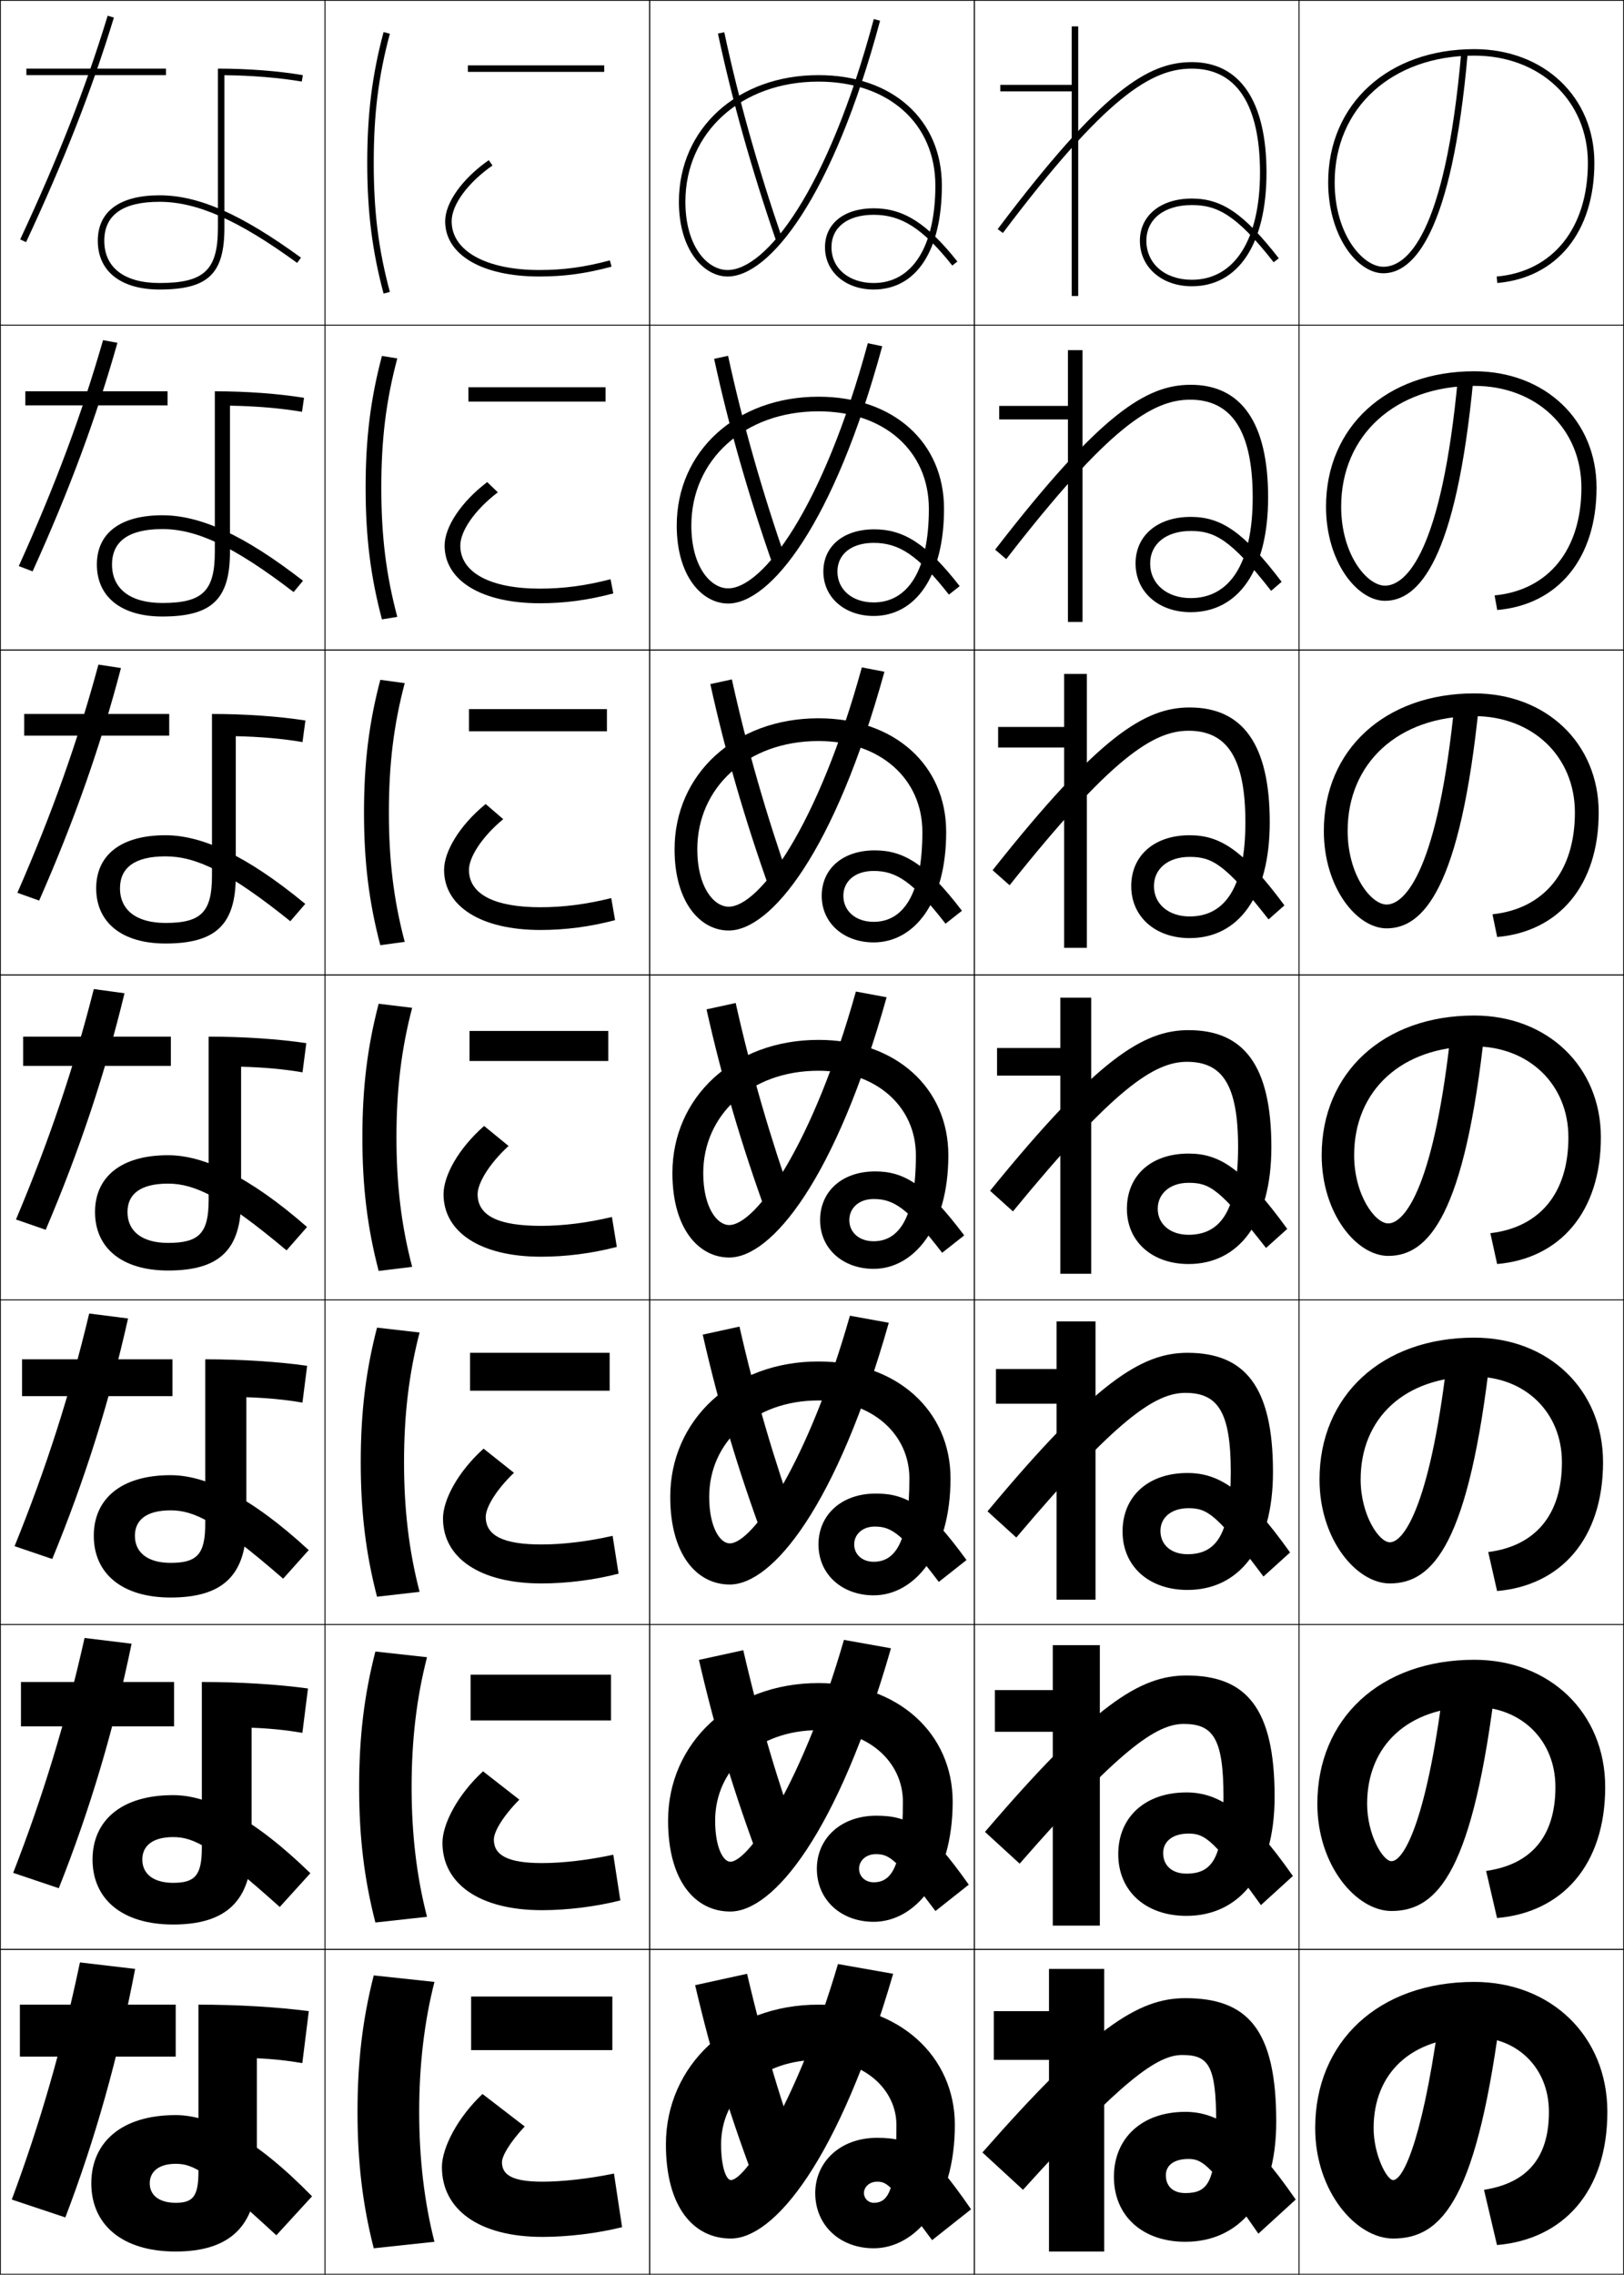 <?xml version="1.0" encoding="utf-8"?>
<!-- Generator: Adobe Illustrator 11 Build 225, SVG Export Plug-In . SVG Version: 6.0.0 Build 78)  -->
<!DOCTYPE svg PUBLIC "-//W3C//DTD SVG 1.0//EN"    "http://www.w3.org/TR/2001/REC-SVG-20010904/DTD/svg10.dtd">
<svg  xmlns="http://www.w3.org/2000/svg" xmlns:xlink="http://www.w3.org/1999/xlink" xmlns:a="http://ns.adobe.com/AdobeSVGViewerExtensions/3.0/"
	 width="500.25" height="700.25" viewBox="0 0 500.25 700.25" overflow="visible" enable-background="new 0 0 500.25 700.25"
	 xml:space="preserve">
		<g id="glyphs">
			<g>
				<rect x="0.125" y="0.125" fill="none" stroke="#000000" stroke-width="0.25" width="100" height="100"/> 
				<rect x="400.125" y="0.125" fill="none" stroke="#000000" stroke-width="0.25" width="100" height="100"/> 
				<rect x="100.125" y="0.125" fill="none" stroke="#000000" stroke-width="0.25" width="100" height="100"/> 
				<rect x="200.125" y="0.125" fill="none" stroke="#000000" stroke-width="0.25" width="100" height="100"/> 
				<rect x="300.125" y="0.125" fill="none" stroke="#000000" stroke-width="0.25" width="100" height="100"/> 
				<rect x="0.125" y="100.125" fill="none" stroke="#000000" stroke-width="0.25" width="100" height="100"/> 
				<rect x="400.125" y="100.125" fill="none" stroke="#000000" stroke-width="0.25" width="100" height="100"/> 
				<rect x="100.125" y="100.125" fill="none" stroke="#000000" stroke-width="0.25" width="100" height="100"/> 
				<rect x="200.125" y="100.125" fill="none" stroke="#000000" stroke-width="0.25" width="100" height="100"/> 
				<rect x="300.125" y="100.125" fill="none" stroke="#000000" stroke-width="0.25" width="100" height="100"/> 
				<rect x="0.125" y="200.125" fill="none" stroke="#000000" stroke-width="0.25" width="100" height="100"/> 
				<rect x="400.125" y="200.125" fill="none" stroke="#000000" stroke-width="0.25" width="100" height="100"/> 
				<rect x="100.125" y="200.125" fill="none" stroke="#000000" stroke-width="0.25" width="100" height="100"/> 
				<rect x="200.125" y="200.125" fill="none" stroke="#000000" stroke-width="0.25" width="100" height="100"/> 
				<rect x="300.125" y="200.125" fill="none" stroke="#000000" stroke-width="0.25" width="100" height="100"/> 
				<rect x="0.125" y="300.125" fill="none" stroke="#000000" stroke-width="0.25" width="100" height="100"/> 
				<rect x="400.125" y="300.125" fill="none" stroke="#000000" stroke-width="0.25" width="100" height="100"/> 
				<rect x="100.125" y="300.125" fill="none" stroke="#000000" stroke-width="0.25" width="100" height="100"/> 
				<rect x="200.125" y="300.125" fill="none" stroke="#000000" stroke-width="0.25" width="100" height="100"/> 
				<rect x="300.125" y="300.125" fill="none" stroke="#000000" stroke-width="0.25" width="100" height="100"/> 
				<rect x="0.125" y="400.125" fill="none" stroke="#000000" stroke-width="0.25" width="100" height="100"/> 
				<rect x="400.125" y="400.125" fill="none" stroke="#000000" stroke-width="0.25" width="100" height="100"/> 
				<rect x="100.125" y="400.125" fill="none" stroke="#000000" stroke-width="0.25" width="100" height="100"/> 
				<rect x="200.125" y="400.125" fill="none" stroke="#000000" stroke-width="0.25" width="100" height="100"/> 
				<rect x="300.125" y="400.125" fill="none" stroke="#000000" stroke-width="0.25" width="100" height="100"/> 
				<rect x="0.125" y="500.125" fill="none" stroke="#000000" stroke-width="0.25" width="100" height="100"/> 
				<rect x="400.125" y="500.125" fill="none" stroke="#000000" stroke-width="0.25" width="100" height="100"/> 
				<rect x="100.125" y="500.125" fill="none" stroke="#000000" stroke-width="0.25" width="100" height="100"/> 
				<rect x="200.125" y="500.125" fill="none" stroke="#000000" stroke-width="0.25" width="100" height="100"/> 
				<rect x="300.125" y="500.125" fill="none" stroke="#000000" stroke-width="0.25" width="100" height="100"/> 
				<rect x="0.125" y="600.125" fill="none" stroke="#000000" stroke-width="0.25" width="100" height="100"/> 
				<rect x="400.125" y="600.125" fill="none" stroke="#000000" stroke-width="0.25" width="100" height="100"/> 
				<rect x="100.125" y="600.125" fill="none" stroke="#000000" stroke-width="0.25" width="100" height="100"/> 
				<rect x="200.125" y="600.125" fill="none" stroke="#000000" stroke-width="0.25" width="100" height="100"/> 
				<rect x="300.125" y="600.125" fill="none" stroke="#000000" stroke-width="0.25" width="100" height="100"/> 
			</g>
			<g>
				<path d="M351.125,74.125c0,8.112,6.729,14,16,14c14.402,0,23-13.084,23-35c0-21.925-8.168-34-23-34
					c-13.344,0-27.406,8.41-59.799,51.398l1.598,1.203
					C340.674,29.59,354.732,21.125,367.125,21.125c13.738,0,21,11.065,21,32c0,20.663-7.851,33-21,33
					c-8.243,0-14-4.935-14-12c0-6.683,5.495-11,14-11c7.594,0,13.578,2.725,25.212,17.615
					l1.576-1.23C383.174,65.764,376.415,61.125,367.125,61.125
					C357.555,61.125,351.125,66.35,351.125,74.125z"/>
				<path d="M306.542,169.207l3.415,2.919c31.557-40.761,45.077-49.085,56.668-49.085
					c12.786,0,19.25,9.721,19.25,30.084c0,20.182-6.972,31-19.083,31
					c-7.383,0-12.501-4.384-12.501-10.667c0-5.997,4.9-10,12.501-10
					c7.258,0,12.264,2.449,24.759,18.43l3.23-2.775
					C383.076,163.691,376.136,159.125,366.792,159.125c-10.257,0-17.001,5.764-17.001,14.333
					c0,8.776,7.083,15,17.001,15c14.732,0,23.833-12.994,23.833-35.333
					c0-23.012-8.287-34.667-23.833-34.667
					C353.258,118.458,339.169,126.971,306.542,169.207z"/>
				<path d="M305.759,267.891l5.232,4.635c31.363-39.386,44.345-47.568,55.134-47.568
					c11.835,0,17.5,8.377,17.5,28.167c0,19.7-6.093,29-17.167,29c-6.521,0-11-3.834-11-9.333
					c0-5.311,4.304-9,11-9c6.924,0,10.951,2.174,24.308,19.244l4.885-4.32
					C382.978,261.619,375.857,257.125,366.458,257.125c-10.941,0-18,6.304-18,15.667
					c0,9.439,7.438,16,18,16c15.064,0,24.667-12.903,24.667-35.667
					c0-24.098-8.406-35.333-24.667-35.333
					C352.734,217.792,338.62,226.408,305.759,267.891z"/>
				<path d="M366.125,380.125c-5.661,0-9.5-3.284-9.5-8c0-4.625,3.708-8,9.5-8
					c6.588,0,9.637,1.898,23.855,20.058l6.538-5.865
					C382.88,359.547,375.578,355.125,366.125,355.125c-11.627,0-19,6.844-19,17c0,10.103,7.791,17,19,17
					c15.395,0,25.5-12.813,25.5-36c0-25.185-8.525-36-25.5-36
					c-13.914,0-28.054,8.719-61.149,49.45l7.049,6.352
					c31.17-38.011,43.613-46.051,53.601-46.051c10.883,0,15.75,7.033,15.75,26.25
					C381.375,372.344,376.161,380.125,366.125,380.125z"/>
				<path d="M304.191,465.258l8.866,8.067c30.977-36.635,42.882-44.534,52.067-44.534
					c9.931,0,14,5.688,14,24.334c0,19.069-4.336,25.333-13.334,25.333
					c-4.997,0-8.333-2.853-8.333-7.167c0-4.059,3.261-6.999,8.667-6.999
					c5.883,0,8.815,2.014,23.07,21.038l8.192-7.41
					c-13.832-19.381-21.835-24.462-31.597-24.462c-12.227,0-20,7.277-20,18
					c0,10.767,8.146,18,20,18c15.726,0,26.334-12.723,26.334-36.333
					c0-26.271-8.645-36.667-26.334-36.667
					C351.688,416.458,337.522,425.28,304.191,465.258z"/>
				<path d="M303.408,563.941l10.684,9.784C344.875,538.466,356.241,530.708,364.625,530.708
					c8.979,0,12.25,4.345,12.25,22.417c0,18.921-3.458,23.667-11.417,23.667
					c-4.333,0-7.166-2.421-7.166-6.334c0-3.492,2.812-6,7.833-6
					c5.179,0,7.995,2.129,22.285,22.02l9.846-8.955
					c-14.023-19.99-22.729-25.73-32.798-25.73c-12.827,0-21,7.71-21,19
					c0,11.429,8.5,19,21,19c16.057,0,27.167-12.633,27.167-36.667
					c0-27.357-8.764-37.334-27.167-37.334
					C351.164,515.791,336.973,524.717,303.408,563.941z"/>
				<path d="M365.125,615.125c-14.484,0-28.701,9.028-62.5,47.5l12.5,11.5
					c30.59-33.884,41.418-41.5,49-41.5c8.027,0,10.5,3,10.5,20.5c0,18.771-2.58,22-9.5,22
					c-3.669,0-6-1.988-6-5.5c0-2.927,2.365-5,7-5c4.475,0,7.174,2.244,21.5,23l11.5-10.5
					c-14.217-20.601-23.623-27-34-27c-13.428,0-22,8.144-22,20c0,12.093,8.854,20,22,20
					c16.388,0,28-12.542,28-37C393.125,624.682,384.242,615.125,365.125,615.125z"/>
			</g>
			<g>
				<path d="M209.125,62.125c0,14.939,7.729,23,15,23c12.875,0,32.391-24.348,46.966-78.741
					l-1.932-0.518C254.936,58.948,235.844,83.125,224.125,83.125c-6.302,0-13-7.36-13-21
					c0-21.439,17.243-37,41-37c21.533,0,36,12.86,36,32c0,18.785-7.103,30-19,30
					c-7.654,0-13-4.523-13-11c0-6.168,4.981-10,13-10c8.598,0,15.161,4.234,24.217,15.622
					l1.566-1.244C285.535,68.717,278.307,64.125,269.125,64.125c-9.112,0-15,4.71-15,12
					c0,7.533,6.309,13,15,13c13.149,0,21-11.963,21-32c0-20.336-15.271-34-38-34
					C227.209,23.125,209.125,39.527,209.125,62.125z"/>
				<path d="M271.763,106.59l-4.442-0.931C253.446,156.756,234.853,181.125,224.292,181.125
					c-5.471,0-11.333-6.747-11.333-19.333c0-20.204,16.304-35.167,39.167-35.167
					c20.272,0,34,12.242,34,30c0,19.142-6.587,28.83-17.003,28.83
					c-6.661,0-11.166-3.986-11.166-9.5c0-5.308,4.262-8.833,11.166-8.833
					c7.781,0,13.594,3.727,23.178,15.932l3.312-2.613
					c-10.161-13.057-17.225-17.485-26.322-17.485c-9.527,0-15.667,5.219-15.667,13
					c0,7.987,6.584,13.667,15.5,13.667c12.81,0,21.669-12.1,21.669-32.997
					c0-20.457-15.573-34.5-38.666-34.5c-25.332,0-43.667,16.828-43.667,39.667
					c0,15.678,7.859,24,15.833,24C237.238,185.792,256.814,161.536,271.763,106.59z"/>
				<path d="M272.436,206.797l-6.955-1.345C251.957,254.565,233.862,279.125,224.458,279.125
					c-4.64,0-9.667-6.132-9.667-17.667c0-18.967,15.364-33.333,37.333-33.333
					c19.013,0,32,11.625,32,28c0,19.5-6.07,27.66-15.005,27.66
					c-5.668,0-9.334-3.449-9.334-8c0-4.448,3.544-7.667,9.334-7.667
					c6.965,0,12.025,3.22,22.139,16.241l5.055-3.982
					c-10.947-14.326-17.846-18.592-26.86-18.592c-9.943,0-16.333,5.728-16.333,14
					c0,8.441,6.859,14.333,16,14.333c12.47,0,22.338-12.235,22.338-33.993
					c0-20.577-15.875-35-39.333-35c-25.747,0-44.333,17.254-44.333,40.333
					c0,16.417,7.99,25,16.667,25
					C237.476,286.458,257.114,262.295,272.436,206.797z"/>
				<path d="M292.125,355.625c0-20.698-16.178-35.5-40-35.5c-26.162,0-45,17.68-45,41
					c0,17.155,8.121,26,17.5,26c13.089,0,32.789-24.071,48.482-80.121l-9.466-1.759
					C250.468,352.374,232.871,377.125,224.625,377.125c-3.808,0-8-5.518-8-16
					c0-17.731,14.425-31.5,35.5-31.5c17.753,0,30,11.007,30,26
					c0,19.856-5.555,26.489-13.008,26.489c-4.675,0-7.5-2.911-7.5-6.5s2.825-6.5,7.5-6.5
					c6.148,0,10.458,2.713,21.101,16.551l6.799-5.352
					c-11.735-15.597-18.468-19.699-27.399-19.699c-10.358,0-17,6.236-17,15
					c0,8.895,7.135,15,16.5,15C281.247,390.614,292.125,378.243,292.125,355.625z"/>
				<path d="M273.779,407.211l-11.977-2.173C248.979,450.183,231.88,475.125,224.792,475.125
					c-2.977,0-6.333-4.903-6.333-14.334c0-16.755,13.76-29.666,33.667-29.666
					c16.554,0,28,10.396,28,24c0,19.911-4.508,25.659-11.006,25.659
					c-3.668,0-6-2.389-6-5.333c0-3.037,2.481-5.5,6.334-5.5
					c5.159,0,8.383,2.08,19.733,17.034L297.719,480.25
					c-12.161-16.683-18.358-20.466-27.933-20.466
					c-10.681,0-17.667,6.642-17.667,15.667c0,9.28,7.334,15.666,17,15.666
					c12.392,0,23.673-12.842,23.673-35.992c0-20.818-16.48-36-40.667-36
					c-26.578,0-45.667,18.106-45.667,41.666c0,17.895,8.251,27,18.333,27
					C237.951,487.791,257.714,463.812,273.779,407.211z"/>
				<path d="M274.452,507.418l-14.488-2.586C247.491,547.992,230.889,573.125,224.958,573.125
					c-2.146,0-4.667-4.289-4.667-12.667c0-15.778,13.095-27.833,31.833-27.833
					c15.355,0,26,9.786,26,22c0,19.967-3.46,24.83-9.003,24.83
					c-2.662,0-4.5-1.866-4.5-4.167c0-2.484,2.136-4.5,5.167-4.5
					c4.17,0,6.308,1.448,18.367,17.517l10.266-8.117
					c-12.587-17.769-18.25-21.232-28.466-21.232c-11.003,0-18.334,7.047-18.334,16.333
					c0,9.667,7.532,16.333,17.5,16.333c12.652,0,24.336-13.312,24.336-36.996
					c0-20.938-16.781-36.5-41.333-36.5c-26.993,0-46.333,18.532-46.333,42.333
					c0,18.633,8.382,28,19.167,28C238.19,588.458,258.013,564.572,274.452,507.418z"/>
				<path d="M270.125,671.625c3.181,0,4.232,0.815,17,18l12-9.5c-13.014-18.855-18.142-22-29-22
					c-11.325,0-19,7.452-19,17c0,10.054,7.73,17,18,17c12.913,0,25-13.784,25-38
					c0-21.059-17.084-37-42-37c-27.408,0-47,18.959-47,43c0,19.371,8.513,29,20,29
					c13.303,0,33.188-23.794,50-81.5l-17-3c-12.123,41.176-28.227,66.5-33,66.5c-1.314,0-3-3.675-3-11
					c0-14.803,12.43-26,30-26c14.157,0,24,9.176,24,20c0,20.021-2.413,24-7,24c-1.656,0-3-1.343-3-3
					C266.125,673.192,267.916,671.625,270.125,671.625z"/>
			</g>
			<g>
				<path d="M137.125,68.125c0,10.327,11.383,17,29,17c7.663,0,14.319-0.907,22.259-3.034
					l-0.518-1.932C180.105,82.238,173.603,83.125,166.125,83.125c-16.402,0-27-5.888-27-15
					c0-5.089,4.936-11.833,12.574-17.181l-1.147-1.639
					C142.395,55.017,137.125,62.403,137.125,68.125z"/>
				<path d="M188.076,178.32c-7.756,2-14.553,2.889-21.785,2.889
					c-15.228,0-24.5-4.92-24.5-13.25c0-4.482,4.413-10.955,11.562-16.401l-3.278-3.146
					c-8.129,6.171-13.117,13.871-13.117,19.547c0,10.775,11.374,17.75,29.333,17.75
					c7.688,0,14.776-0.944,22.632-3.028L188.076,178.32z"/>
				<path d="M188.286,276.481c-7.75,1.921-14.842,2.81-21.828,2.81
					c-14.053,0-22-3.952-22-11.5c0-3.876,3.89-10.077,10.549-15.62l-5.407-4.653
					c-8.103,6.63-12.809,14.644-12.809,20.273c0,11.224,11.364,18.5,29.667,18.5
					c7.714,0,15.234-0.98,23.005-3.023L188.286,276.481z"/>
				<path d="M136.625,367.625c0,11.672,11.354,19.25,30,19.25c7.739,0,15.691-1.018,23.379-3.018
					l-1.508-9.215C180.752,376.484,173.364,377.375,166.625,377.375c-12.879,0-19.5-2.984-19.5-9.75
					c0-3.27,3.367-9.199,9.537-14.84L149.125,346.625
					C141.049,353.715,136.625,362.042,136.625,367.625z"/>
				<path d="M188.706,472.803c-7.738,1.764-15.421,2.655-21.915,2.655
					c-11.705,0-17.167-2.69-17.167-8.5c0-2.805,3.005-8.105,8.692-13.56
					l-9.358-7.44c-7.949,7.146-12.5,15.806-12.5,21.5c0,12.121,11.343,20,30.333,20
					c7.765,0,16.149-1.054,23.753-3.012L188.706,472.803z"/>
				<path d="M188.916,570.964c-7.732,1.685-15.71,2.578-21.957,2.578
					c-10.53,0-14.833-2.396-14.833-7.25c0-2.34,2.642-7.012,7.846-12.28
					l-11.179-8.72c-7.82,7.201-12.5,16.193-12.5,22c0,12.569,11.333,20.75,30.667,20.75
					c7.79,0,16.606-1.091,24.126-3.006L188.916,570.964z"/>
				<path d="M161.625,654.625l-13-10c-7.693,7.257-12.5,16.582-12.5,22.5c0,13.019,11.323,21.5,31,21.5
					c7.816,0,17.063-1.127,24.5-3l-2.5-16.5c-7.726,1.605-16,2.5-22,2.5
					c-9.356,0-12.5-2.102-12.5-6C154.625,663.75,156.904,659.707,161.625,654.625z"/>
			</g>
			<g>
				<path d="M113.125,50.125c0,15.048,1.505,27.088,5.034,40.259l1.932-0.518
					C116.563,76.7,115.125,65.187,115.125,50.125s1.438-26.575,4.966-39.741l-1.932-0.518
					C114.63,23.037,113.125,35.077,113.125,50.125z"/>
				<path d="M122.38,110.34l-4.727-0.765c-3.513,13.218-5.028,25.438-5.028,40.549
					c0,15.11,1.515,27.331,5.028,40.548l4.727-0.764
					c-3.463-13.023-4.922-24.845-4.922-39.785
					C117.458,135.185,118.917,123.364,122.38,110.34z"/>
				<path d="M124.669,210.297l-7.521-1.011C113.65,222.551,112.125,234.952,112.125,250.125
					s1.525,27.574,5.023,40.839l7.521-1.011
					c-3.399-12.881-4.877-25.009-4.877-39.828
					C119.792,235.307,121.27,223.178,124.669,210.297z"/>
				<path d="M126.958,310.254l-10.316-1.258C113.16,322.308,111.625,334.889,111.625,350.125
					s1.535,27.816,5.017,41.129l10.316-1.258C123.623,377.258,122.125,364.822,122.125,350.125
					S123.623,322.992,126.958,310.254z"/>
				<path d="M129.247,410.211l-13.111-1.506c-3.466,13.359-5.012,26.12-5.012,41.42
					c0,15.299,1.545,28.059,5.012,41.419l13.111-1.505
					c-3.271-12.596-4.789-25.339-4.789-39.914
					C124.458,435.549,125.976,422.806,129.247,410.211z"/>
				<path d="M131.536,510.168l-15.905-1.753C112.18,521.821,110.625,534.763,110.625,550.125
					c0,15.361,1.555,28.302,5.006,41.71l15.905-1.753
					c-3.207-12.452-4.745-25.503-4.745-39.957S128.33,522.62,131.536,510.168z"/>
				<path d="M133.825,610.125l-18.7-2c-3.435,13.453-5,26.574-5,42c0,15.424,1.565,28.545,5,42
					l18.7-2c-3.143-12.309-4.7-25.668-4.7-40S130.683,622.434,133.825,610.125z"/>
			</g>
			<g>
				<rect x="144.125" y="20.125" width="42" height="2"/> 
				<rect x="144.291" y="119.208" width="42.25" height="4.417"/> 
				<rect x="144.458" y="218.292" width="42.5" height="6.833"/> 
				<rect x="144.625" y="317.375" width="42.75" height="9.25"/> 
				<rect x="144.792" y="416.458" width="43" height="11.667"/> 
				<rect x="144.958" y="515.542" width="43.25" height="14.083"/> 
				<rect x="145.125" y="614.625" width="43.5" height="16.5"/> 
			</g>
			<g>
				<path d="M6.219,73.702l1.812,0.846C19.908,49.078,28.25,27.757,35.081,5.417
					l-1.912-0.585C26.366,27.08,18.055,48.32,6.219,73.702z"/>
				<path d="M36.171,105.535l-4.427-0.821c-6.583,22.891-14.658,44.553-25.958,69.559
					l4.26,1.621C21.461,150.707,29.619,128.676,36.171,105.535z"/>
				<path d="M37.262,205.653l-6.941-1.057c-6.363,23.532-14.201,45.617-24.967,70.247
					l6.708,2.396C23.015,252.336,30.987,229.596,37.262,205.653z"/>
				<path d="M28.897,304.479c-6.144,24.175-13.745,46.682-23.975,70.936l9.156,3.172
					c10.49-24.621,18.278-48.071,24.275-72.814L28.897,304.479z"/>
				<path d="M39.443,405.889l-11.971-1.528c-5.925,24.817-13.288,47.746-22.983,71.624
					l11.604,3.947C26.122,455.594,33.724,431.434,39.443,405.889z"/>
				<path d="M40.534,506.007l-14.485-1.764c-5.706,25.459-12.832,48.811-21.992,72.312
					l14.052,4.724C27.676,557.224,35.093,532.354,40.534,506.007z"/>
				<path d="M20.125,682.625c9.104-23.772,16.336-49.353,21.5-76.5l-17-2
					c-5.486,26.102-12.375,49.875-21,73L20.125,682.625z"/>
			</g>
			<g>
				<rect x="8.125" y="21.125" width="43" height="2"/> 
				<rect x="7.792" y="120.458" width="43.833" height="4.333"/> 
				<rect x="7.458" y="219.792" width="44.667" height="6.667"/> 
				<rect x="7.125" y="319.125" width="45.5" height="9"/> 
				<rect x="6.792" y="418.458" width="46.333" height="11.333"/> 
				<rect x="6.458" y="517.792" width="47.167" height="13.666"/> 
				<rect x="6.125" y="617.125" width="48" height="16"/> 
			</g>
			<g>
				<polygon points="330.125,8.125 330.125,26.125 308.125,26.125 308.125,28.125 330.125,28.125 330.125,91.125 332.125,91.125 
					332.125,8.125 "/>
				<polygon points="307.791,124.958 307.791,129.125 328.958,129.125 328.958,191.458 
					333.458,191.458 333.458,107.792 328.958,107.792 328.958,124.958 "/>
				<polygon points="307.458,223.792 307.458,230.125 327.792,230.125 327.792,291.792 
					334.792,291.792 334.792,207.458 327.792,207.458 327.792,223.792 "/>
				<polygon points="307.125,322.625 307.125,331.125 326.625,331.125 326.625,392.125 336.125,392.125 336.125,307.125 
					326.625,307.125 326.625,322.625 "/>
				<polygon points="306.792,421.458 306.792,432.125 325.458,432.125 325.458,492.458 
					337.458,492.458 337.458,406.791 325.458,406.791 325.458,421.458 "/>
				<polygon points="306.458,520.292 306.458,533.125 324.292,533.125 324.292,592.792 
					338.792,592.792 338.792,506.458 324.292,506.458 324.292,520.292 "/>
				<polygon points="323.125,693.125 340.125,693.125 340.125,606.125 323.125,606.125 323.125,619.125 306.125,619.125 
					306.125,634.125 323.125,634.125 "/>
			</g>
			<g>
				<path d="M409.125,56.125c0,16.501,8.959,28,17,28c9.148,0,21.086-11.782,25.996-67.913
					l-1.992-0.174C445.099,73.539,432.931,82.125,426.125,82.125c-6.264,0-15-9.892-15-26
					c0-22.963,17.682-39,43-39c20.28,0,35,13.879,35,33c0,20.076-10.762,33.488-28.087,35.004
					l0.174,1.992C479.663,85.507,491.125,71.331,491.125,50.125c0-20.28-15.561-35-37-35
					C427.63,15.125,409.125,31.984,409.125,56.125z"/>
				<path d="M460.386,183.295l0.812,4.494c18.764-1.632,30.594-15.886,30.594-37.664
					c0-20.801-15.876-35.833-37.666-35.833c-26.999,0-45.667,17.121-45.667,41.667
					c0,17.015,9.578,29,18.167,29c10.199,0,21.909-11.902,27.247-68.594
					l-4.744-0.478c-5.066,54.881-16.274,64.406-22.503,64.406
					c-5.536,0-13.5-9.535-13.5-24.333c0-21.954,16.666-37.167,41-37.167
					c19.113,0,33,13.149,33,31.333C487.125,169.258,476.992,181.694,460.386,183.295z"/>
				<path d="M459.734,281.461l1.448,6.995c19.077-1.65,31.275-15.982,31.275-38.331
					c0-21.32-16.193-36.667-38.333-36.667c-27.502,0-46.333,17.381-46.333,42.333
					c0,17.529,10.196,30,19.333,30c11.251,0,22.733-12.022,28.497-69.275l-7.494-0.782
					c-5.104,52.261-15.351,62.724-21.003,62.724c-4.809,0-12-9.177-12-22.667
					c0-20.944,15.65-35.333,39-35.333c17.947,0,31,12.42,31,29.667
					C485.125,268.316,475.621,279.774,459.734,281.461z"/>
				<path d="M459.082,379.627l2.086,9.496C480.558,387.455,493.125,373.045,493.125,350.125
					c0-21.84-16.51-37.5-39-37.5c-28.006,0-47,17.643-47,43c0,18.043,10.815,31,20.5,31
					c12.302,0,23.557-12.143,29.748-69.957l-10.246-1.086
					C441.987,365.224,432.7,376.625,427.625,376.625c-4.081,0-10.5-8.82-10.5-21
					c0-19.935,14.635-33.5,37-33.5c16.781,0,29,11.691,29,28
					C483.125,367.374,474.25,377.855,459.082,379.627z"/>
				<path d="M458.43,477.793l2.724,11.997c19.702-1.686,32.639-16.175,32.639-39.665
					c0-22.36-16.827-38.333-39.667-38.333c-28.51,0-47.667,17.903-47.667,43.666
					c0,18.557,11.435,32,21.667,32c13.353,0,24.38-12.262,30.998-70.638l-12.997-1.391
					c-5.176,47.022-13.503,59.361-18.001,59.361c-3.354,0-9-8.462-9-19.333
					c0-18.925,13.619-31.667,35-31.667c15.615,0,27,10.963,27,26.334
					C481.125,466.432,472.879,475.937,458.43,477.793z"/>
				<path d="M457.777,575.959l3.362,14.499c20.015-1.705,33.318-16.271,33.318-40.333
					c0-22.88-17.143-39.167-40.333-39.167c-29.014,0-48.333,18.166-48.333,44.334
					c0,19.07,12.053,33,22.833,33c14.404,0,25.203-12.383,32.249-71.319l-15.748-1.695
					c-5.212,44.403-12.58,57.681-16.501,57.681c-2.626,0-7.5-8.104-7.5-17.666
					c0-17.916,12.604-29.834,33-29.834c14.449,0,25,10.233,25,24.667
					C479.125,565.489,471.508,574.018,457.777,575.959z"/>
				<path d="M429.125,671.125c-1.898,0-6-7.747-6-16c0-16.906,11.589-28,31-28c13.283,0,23,9.504,23,23
					c0,14.422-6.988,21.974-20,24l4,17c20.328-1.723,34-16.367,34-41c0-23.4-17.459-40-41-40
					c-29.518,0-49,18.427-49,45c0,19.584,12.672,34,24,34c15.455,0,26.026-12.502,33.5-72l-18.5-2
					C438.877,656.909,432.469,671.125,429.125,671.125z"/>
			</g>
			<g>
				<path d="M221.147,10.333c4.33,20.368,10.396,41.94,18.033,64.118l1.891-0.651
					c-7.609-22.101-13.654-43.594-17.967-63.882L221.147,10.333z"/>
				<path d="M219.976,110.464c4.499,20.784,10.523,41.866,18.194,63.765l4.075-1.376
					c-7.551-21.761-13.514-42.714-17.972-63.319L219.976,110.464z"/>
				<path d="M218.806,210.597c4.668,21.2,10.648,41.792,18.355,63.412l6.26-2.101
					c-7.492-21.42-13.374-41.833-17.978-62.754L218.806,210.597z"/>
				<path d="M226.614,308.771l-8.979,1.957c4.837,21.615,10.774,41.717,18.517,63.06
					l8.445-2.826C237.164,349.882,231.364,330.009,226.614,308.771z"/>
				<path d="M216.465,410.86c5.006,22.03,10.9,41.643,18.677,62.707l10.63-3.552
					c-7.375-20.739-13.093-40.072-17.989-61.627L216.465,410.86z"/>
				<path d="M215.295,510.993c5.176,22.445,11.026,41.567,18.839,62.353l12.815-4.275
					c-7.317-20.399-12.953-39.192-17.994-61.063L215.295,510.993z"/>
				<path d="M248.125,668.125c-7.259-20.06-12.812-38.312-18-60.5l-16,3.5
					c5.345,22.861,11.151,41.493,19,62L248.125,668.125z"/>
			</g>
			<g>
				<path d="M69.125,23.142c8.467,0.097,17.05,0.8,23.83,1.969l0.34-1.971
					C85.907,21.865,76.45,21.125,67.125,21.125v49c0,13.028-4.205,17-18,17c-10.804,0-17-4.738-17-13
					c0-7.963,5.72-12,17-12c11.582,0,24.267,5.625,42.412,18.809l1.176-1.617
					C74.199,65.864,61.163,60.125,49.125,60.125c-12.252,0-19,4.972-19,14c0,9.393,7.103,15,19,15
					c14.953,0,20-4.795,20-19V23.142z"/>
				<path d="M93.031,126.779c-6.413-1.107-14.293-1.771-22.191-1.891v44.986
					c0,14.633-5.624,19.917-20.833,19.917c-12.68,0-20.167-6.063-20.167-16
					c0-9.586,7.126-15.167,20.167-15.167c11.664,0,25.022,5.979,43.328,20.163
					l-2.887,3.477C71.822,168.005,60.472,162.875,50.007,162.875
					c-10.383,0-15.5,3.78-15.5,10.917c0,7.498,5.651,11.833,15.5,11.833
					c12.362,0,16.167-3.62,16.167-15.75v-49.417c9.79,0,19.719,0.739,27.475,2.013
					L93.031,126.779z"/>
				<path d="M93.183,228.448c-6.045-1.046-13.224-1.669-20.554-1.812V269.625
					c0,15.06-6.201,20.833-21.667,20.833c-13.462,0-21.333-6.52-21.333-17
					c0-10.145,7.505-16.333,21.333-16.333c11.29,0,24.971,6.219,43.068,21.134
					l-4.597,5.335C70.327,268.26,60.312,263.625,50.963,263.625c-9.485,0-14,3.523-14,9.833
					c0,6.733,5.105,10.667,14,10.667c10.931,0,14.333-3.268,14.333-14.5v-49.833
					c10.255,0,20.656,0.739,28.78,2.01L93.183,228.448z"/>
				<path d="M93.186,330.117c-5.678-0.984-12.153-1.568-18.915-1.734V369.375
					c0,15.487-6.778,21.75-22.5,21.75c-14.244,0-22.5-6.976-22.5-18c0-10.703,7.884-17.5,22.5-17.5
					c10.916,0,24.919,6.459,42.808,22.105l-6.308,7.194
					C68.683,368.516,60.004,364.375,51.771,364.375c-8.588,0-12.5,3.266-12.5,8.75
					c0,5.97,4.56,9.5,12.5,9.5c9.499,0,12.5-2.916,12.5-13.25v-50.25
					c10.72,0,21.593,0.737,30.085,2.008L93.186,330.117z"/>
				<path d="M93.165,431.786c-5.32-0.923-11.082-1.468-17.276-1.656V469.125
					c0,15.914-7.356,22.666-23.333,22.666c-15.026,0-23.667-7.432-23.667-19
					c0-11.262,8.262-18.666,23.667-18.666c10.926,0,24.843,6.743,42.538,23.07
					l-7.872,8.796c-20.191-17.508-27.343-21.033-34.667-21.033
					c-7.492,0-11,3.007-11,7.833c0,5.206,4.014,8.334,11,8.334
					c8.067,0,10.667-2.564,10.667-12v-50.667c11.185,0,22.529,0.736,31.39,2.006
					L93.165,431.786z"/>
				<path d="M93.145,533.456c-4.963-0.862-10.01-1.367-15.638-1.578V568.875
					c0,16.341-7.933,23.583-24.167,23.583c-15.809,0-24.833-7.888-24.833-20
					c0-11.82,8.642-19.833,24.833-19.833c10.937,0,24.767,7.028,42.269,24.035
					l-9.436,10.398c-20.793-18.606-26.419-21.517-32.833-21.517
					c-6.396,0-9.5,2.747-9.5,6.916c0,4.442,3.468,7.167,9.5,7.167
					c6.636,0,8.833-2.213,8.833-10.75v-51.083c11.65,0,23.466,0.735,32.695,2.002
					L93.145,533.456z"/>
				<path d="M93.125,635.125c-4.605-0.801-8.939-1.266-14-1.5v35c0,16.768-8.511,24.5-25,24.5
					c-16.591,0-26-8.344-26-21c0-12.379,9.02-21,26-21c10.947,0,24.691,7.312,42,25l-11,12
					c-21.396-19.705-25.496-22-31-22c-5.3,0-8,2.488-8,6c0,3.678,2.922,6,8,6
					c5.205,0,7-1.861,7-9.5v-51.5c12.115,0,24.402,0.734,34,2L93.125,635.125z"/>
			</g>
		</g>
	</svg>
